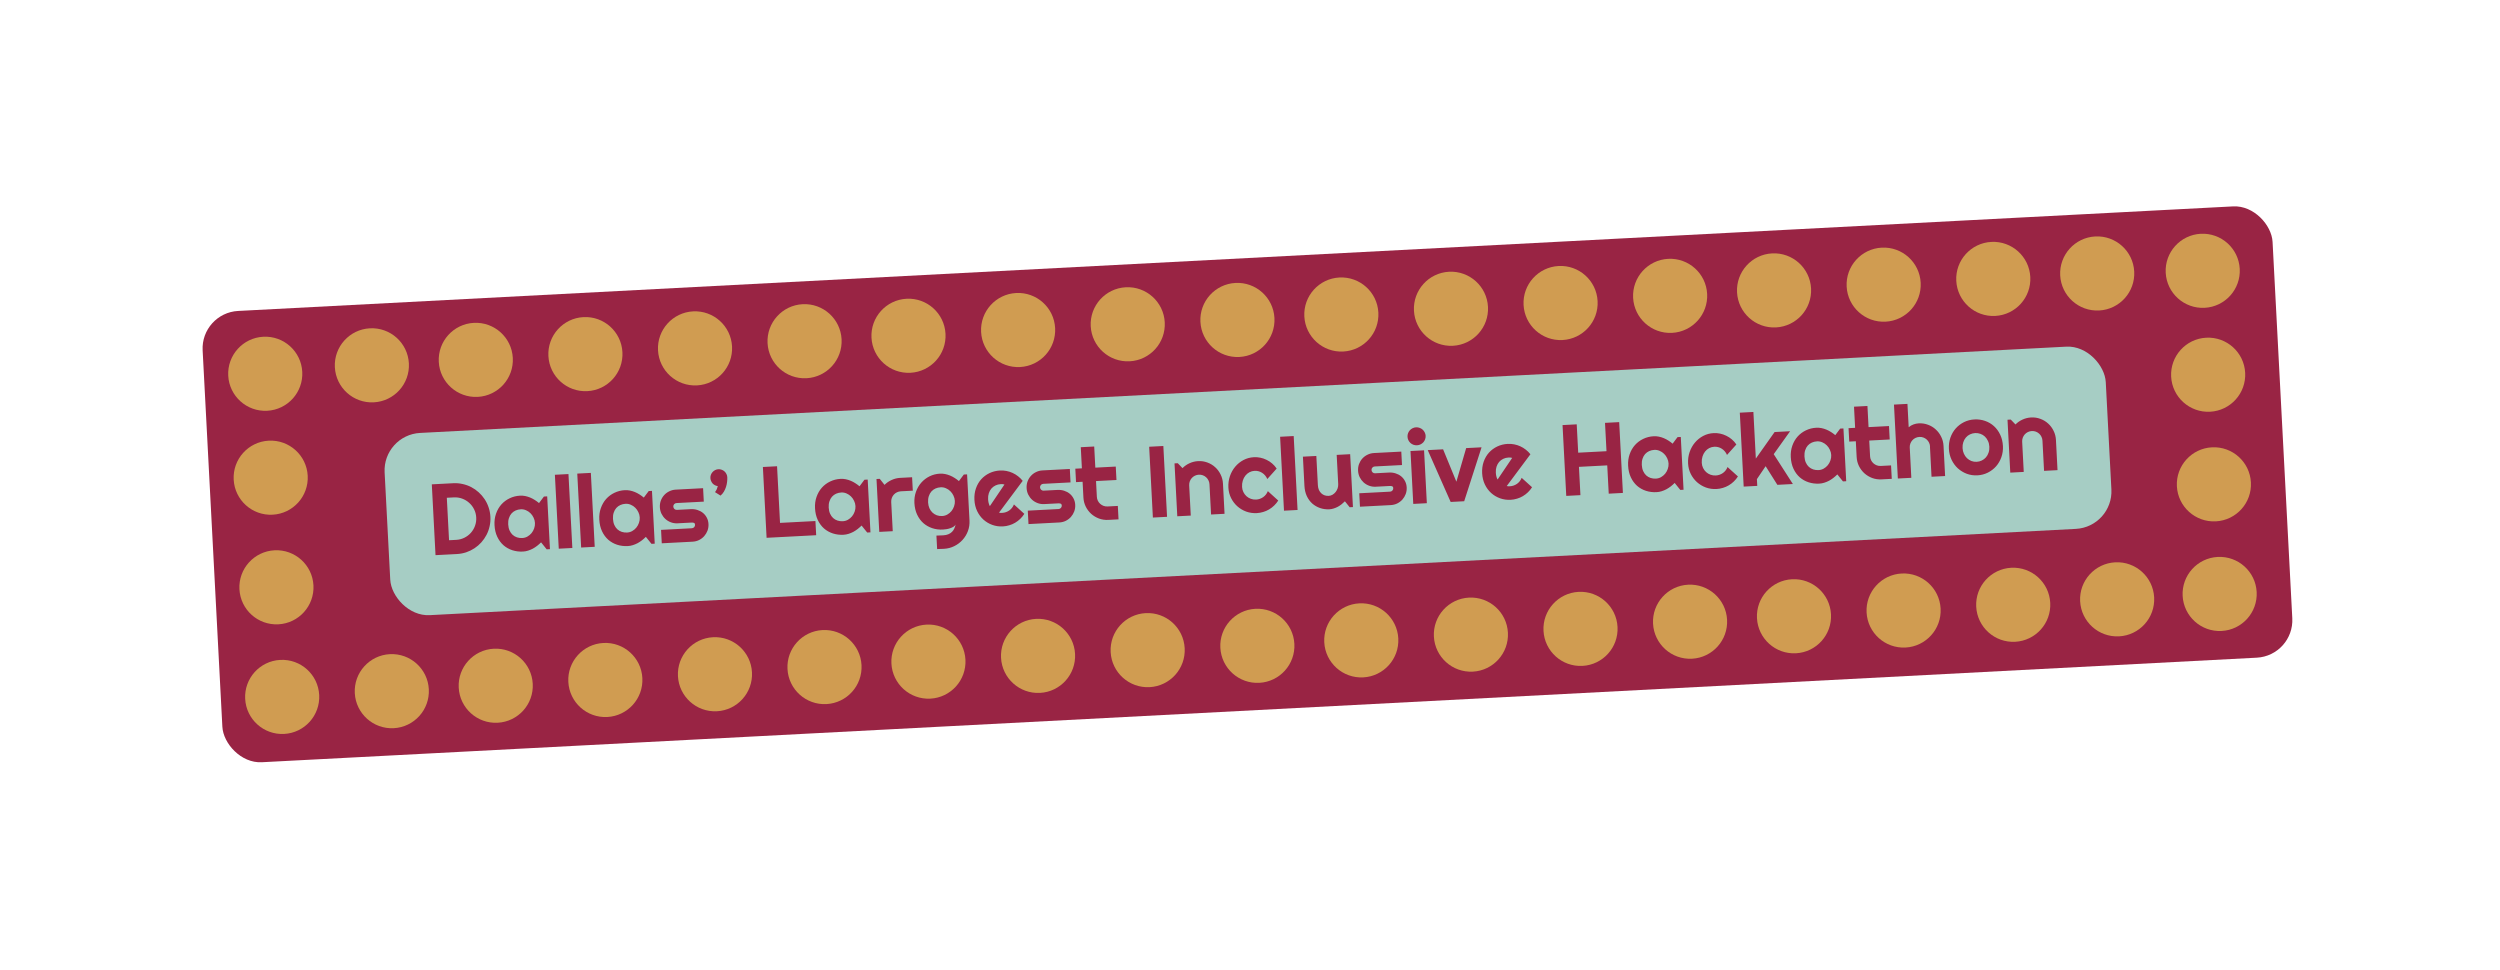 <svg width="1333" height="517" viewBox="0 0 1333 517" fill="none" xmlns="http://www.w3.org/2000/svg">
<g filter="url(#filter0_d_451_502)">
<rect x="107" y="166.842" width="1105.2" height="240.956" rx="20" transform="rotate(-3 107 166.842)" fill="#992444"/>
</g>
<rect x="204.031" y="231.887" width="918.976" height="97.294" rx="20" transform="rotate(-3 204.031 231.887)" fill="#A6CDC4"/>
<path d="M261.483 275.544C261.574 277.282 261.434 278.97 261.062 280.609C260.707 282.229 260.153 283.763 259.402 285.211C258.65 286.641 257.733 287.965 256.653 289.183C255.572 290.384 254.351 291.434 252.99 292.333C251.628 293.231 250.152 293.951 248.561 294.492C246.987 295.015 245.331 295.321 243.593 295.413L232.218 296.009L230.239 258.25L241.614 257.654C243.352 257.563 245.031 257.704 246.653 258.076C248.291 258.43 249.834 258.983 251.281 259.735C252.729 260.486 254.053 261.411 255.255 262.51C256.456 263.591 257.506 264.812 258.404 266.174C259.302 267.517 260.013 268.985 260.536 270.577C261.076 272.15 261.392 273.806 261.483 275.544ZM253.926 275.94C253.844 274.378 253.469 272.927 252.8 271.589C252.149 270.251 251.279 269.099 250.19 268.135C249.118 267.153 247.872 266.4 246.454 265.876C245.054 265.351 243.572 265.129 242.01 265.211L238.245 265.408L239.432 288.053L243.197 287.856C244.759 287.774 246.21 287.407 247.549 286.756C248.904 286.087 250.064 285.216 251.029 284.145C252.01 283.055 252.755 281.81 253.262 280.41C253.787 278.992 254.008 277.502 253.926 275.94ZM293.234 292.811L291.496 292.902L288.503 289.178C287.85 289.828 287.152 290.445 286.408 291.03C285.681 291.596 284.907 292.103 284.085 292.551C283.263 292.982 282.41 293.334 281.527 293.609C280.661 293.884 279.772 294.045 278.859 294.092C276.875 294.196 274.988 293.961 273.198 293.386C271.425 292.81 269.847 291.924 268.464 290.729C267.098 289.516 265.99 288.008 265.138 286.204C264.287 284.4 263.799 282.322 263.676 279.97C263.561 277.776 263.833 275.746 264.492 273.881C265.151 271.998 266.095 270.365 267.325 268.98C268.572 267.594 270.046 266.496 271.746 265.686C273.463 264.856 275.313 264.39 277.297 264.286C278.21 264.238 279.12 264.305 280.027 264.486C280.934 264.667 281.819 264.938 282.683 265.297C283.547 265.657 284.37 266.089 285.154 266.593C285.955 267.097 286.705 267.647 287.405 268.244L290.021 264.754L291.759 264.663L293.234 292.811ZM285.241 278.84C285.19 277.857 284.947 276.919 284.513 276.027C284.095 275.116 283.544 274.326 282.857 273.658C282.17 272.972 281.377 272.442 280.477 272.066C279.594 271.673 278.661 271.502 277.678 271.553C276.695 271.605 275.773 271.82 274.913 272.2C274.07 272.578 273.341 273.109 272.726 273.793C272.128 274.475 271.67 275.309 271.352 276.294C271.033 277.261 270.905 278.359 270.97 279.588C271.034 280.817 271.276 281.904 271.695 282.85C272.114 283.779 272.656 284.551 273.322 285.168C274.005 285.783 274.786 286.235 275.663 286.524C276.559 286.811 277.498 286.929 278.481 286.878C279.464 286.826 280.374 286.567 281.212 286.101C282.067 285.616 282.801 285.006 283.413 284.269C284.025 283.516 284.492 282.673 284.812 281.74C285.15 280.79 285.293 279.823 285.241 278.84ZM305.17 292.185L297.929 292.565L295.863 253.147L303.104 252.768L305.17 292.185ZM317.105 291.56L309.864 291.939L307.798 252.522L315.039 252.142L317.105 291.56ZM349.105 289.883L347.367 289.974L344.373 286.25C343.72 286.9 343.022 287.517 342.278 288.102C341.551 288.668 340.777 289.175 339.955 289.623C339.133 290.053 338.28 290.406 337.397 290.681C336.531 290.956 335.642 291.117 334.729 291.164C332.745 291.268 330.859 291.033 329.068 290.458C327.295 289.882 325.718 288.996 324.335 287.801C322.969 286.588 321.86 285.08 321.008 283.276C320.157 281.472 319.67 279.394 319.546 277.042C319.431 274.848 319.703 272.818 320.363 270.953C321.021 269.07 321.965 267.437 323.195 266.052C324.442 264.666 325.916 263.568 327.616 262.757C329.333 261.928 331.183 261.462 333.167 261.358C334.08 261.31 334.99 261.377 335.897 261.558C336.804 261.739 337.69 262.01 338.553 262.369C339.417 262.729 340.241 263.161 341.024 263.665C341.825 264.169 342.576 264.719 343.276 265.316L345.892 261.826L347.629 261.735L349.105 289.883ZM341.111 275.912C341.06 274.929 340.817 273.991 340.383 273.099C339.966 272.188 339.414 271.398 338.728 270.73C338.04 270.044 337.247 269.514 336.347 269.138C335.464 268.745 334.531 268.573 333.548 268.625C332.565 268.677 331.643 268.892 330.783 269.272C329.94 269.65 329.211 270.181 328.596 270.865C327.998 271.547 327.54 272.381 327.222 273.366C326.903 274.333 326.776 275.431 326.84 276.66C326.904 277.889 327.146 278.976 327.565 279.922C327.984 280.851 328.526 281.623 329.192 282.24C329.875 282.855 330.656 283.307 331.534 283.596C332.429 283.883 333.368 284.001 334.351 283.95C335.334 283.898 336.245 283.639 337.083 283.173C337.937 282.688 338.671 282.077 339.284 281.341C339.896 280.588 340.362 279.745 340.683 278.812C341.02 277.862 341.163 276.895 341.111 275.912ZM369.282 288.826L352.851 289.687L352.476 282.525L368.906 281.663C369.398 281.638 369.81 281.44 370.142 281.071C370.475 280.701 370.629 280.271 370.603 279.779C370.576 279.27 370.383 278.946 370.024 278.806C369.664 278.667 369.239 278.61 368.747 278.635L361.269 279.027C360.023 279.093 358.843 278.917 357.73 278.5C356.617 278.083 355.636 277.492 354.786 276.727C353.935 275.944 353.244 275.021 352.713 273.957C352.2 272.893 351.91 271.738 351.845 270.491C351.78 269.245 351.947 268.066 352.346 266.953C352.763 265.84 353.354 264.859 354.119 264.009C354.884 263.159 355.799 262.477 356.864 261.964C357.927 261.433 359.082 261.135 360.328 261.07L374.889 260.306L375.265 267.468L360.704 268.232C360.212 268.257 359.8 268.455 359.467 268.824C359.135 269.194 358.981 269.624 359.007 270.116C359.034 270.625 359.232 271.055 359.603 271.405C359.972 271.738 360.403 271.891 360.894 271.865L368.372 271.473C369.601 271.409 370.771 271.559 371.881 271.923C372.99 272.27 373.968 272.791 374.814 273.486C375.661 274.181 376.348 275.033 376.876 276.044C377.404 277.055 377.701 278.175 377.765 279.404C377.83 280.65 377.654 281.83 377.238 282.943C376.82 284.039 376.229 285.02 375.464 285.888C374.699 286.737 373.785 287.428 372.721 287.959C371.657 288.472 370.51 288.761 369.282 288.826ZM387.79 254.429C387.831 255.201 387.796 256.039 387.685 256.943C387.59 257.828 387.399 258.718 387.112 259.613C386.841 260.49 386.463 261.337 385.977 262.154C385.492 262.972 384.895 263.672 384.187 264.255L381.238 262.403C381.682 261.816 382.014 261.262 382.233 260.74C382.452 260.218 382.619 259.699 382.733 259.182C382.201 259.122 381.701 258.973 381.23 258.733C380.76 258.494 380.348 258.19 379.994 257.821C379.657 257.434 379.379 256.991 379.159 256.492C378.939 255.993 378.815 255.463 378.785 254.901C378.754 254.304 378.838 253.727 379.038 253.171C379.255 252.614 379.555 252.123 379.938 251.698C380.337 251.255 380.794 250.905 381.308 250.65C381.84 250.375 382.413 250.222 383.027 250.19C383.659 250.157 384.253 250.249 384.81 250.466C385.384 250.665 385.884 250.964 386.31 251.364C386.735 251.747 387.075 252.204 387.332 252.737C387.606 253.268 387.759 253.832 387.79 254.429ZM435.184 285.372L408.748 286.757L406.769 248.998L414.326 248.602L415.909 278.804L434.788 277.815L435.184 285.372ZM464.129 283.855L462.391 283.946L459.397 280.221C458.745 280.872 458.047 281.489 457.303 282.074C456.576 282.64 455.801 283.147 454.98 283.595C454.158 284.025 453.305 284.378 452.421 284.653C451.556 284.927 450.666 285.088 449.754 285.136C447.77 285.24 445.883 285.005 444.093 284.43C442.32 283.854 440.742 282.968 439.359 281.773C437.993 280.56 436.884 279.051 436.033 277.248C435.182 275.444 434.694 273.366 434.571 271.014C434.456 268.82 434.728 266.79 435.387 264.925C436.045 263.042 436.989 261.408 438.219 260.024C439.467 258.638 440.941 257.54 442.641 256.729C444.358 255.9 446.208 255.433 448.192 255.329C449.104 255.282 450.014 255.348 450.922 255.53C451.829 255.711 452.714 255.981 453.578 256.341C454.442 256.701 455.265 257.133 456.049 257.637C456.85 258.141 457.6 258.691 458.3 259.288L460.916 255.798L462.654 255.707L464.129 283.855ZM456.136 269.884C456.085 268.901 455.842 267.963 455.408 267.07C454.99 266.159 454.438 265.37 453.752 264.702C453.065 264.016 452.271 263.486 451.372 263.11C450.489 262.716 449.555 262.545 448.572 262.597C447.589 262.648 446.668 262.864 445.808 263.243C444.965 263.622 444.236 264.153 443.62 264.837C443.022 265.519 442.564 266.353 442.246 267.338C441.927 268.305 441.8 269.403 441.865 270.632C441.929 271.861 442.171 272.948 442.59 273.894C443.008 274.823 443.551 275.595 444.217 276.212C444.9 276.827 445.681 277.279 446.558 277.567C447.453 277.855 448.393 277.973 449.376 277.922C450.359 277.87 451.269 277.611 452.107 277.145C452.962 276.66 453.696 276.049 454.308 275.313C454.92 274.559 455.386 273.716 455.707 272.784C456.045 271.834 456.188 270.867 456.136 269.884ZM476.012 283.232L468.823 283.609L467.346 255.408L469.083 255.317L471.628 258.537C472.732 257.423 474.006 256.547 475.451 255.908C476.895 255.251 478.407 254.881 479.987 254.798L486.333 254.466L486.708 261.628L480.363 261.961C479.608 262 478.904 262.178 478.252 262.494C477.599 262.809 477.04 263.226 476.575 263.743C476.109 264.261 475.753 264.86 475.507 265.542C475.261 266.224 475.158 266.942 475.198 267.697L476.012 283.232ZM509.129 267.107C509.077 266.124 508.835 265.186 508.401 264.293C507.983 263.382 507.431 262.593 506.745 261.924C506.058 261.239 505.264 260.708 504.364 260.333C503.481 259.939 502.548 259.768 501.565 259.82C500.582 259.871 499.661 260.087 498.8 260.466C497.958 260.845 497.229 261.376 496.613 262.059C496.015 262.742 495.557 263.576 495.239 264.56C494.92 265.528 494.793 266.626 494.857 267.855C494.919 269.031 495.159 270.083 495.577 271.012C495.995 271.923 496.537 272.695 497.204 273.329C497.888 273.962 498.67 274.44 499.55 274.764C500.446 275.069 501.385 275.196 502.368 275.144C503.351 275.093 504.262 274.834 505.1 274.367C505.955 273.883 506.688 273.272 507.301 272.536C507.913 271.782 508.379 270.939 508.7 270.007C509.037 269.056 509.18 268.09 509.129 267.107ZM516.936 277.523C517.04 279.506 516.76 281.387 516.096 283.164C515.432 284.942 514.476 286.514 513.228 287.882C511.997 289.25 510.523 290.356 508.808 291.203C507.109 292.049 505.268 292.524 503.285 292.628L499.675 292.764L499.298 285.576L502.855 285.442C503.979 285.384 504.928 285.184 505.702 284.844C506.477 284.522 507.123 284.092 507.641 283.555C508.159 283.035 508.56 282.442 508.841 281.776C509.141 281.109 509.368 280.41 509.524 279.68C509.267 280.151 508.883 280.55 508.372 280.876C507.86 281.184 507.284 281.443 506.644 281.653C506.022 281.879 505.362 282.046 504.663 282.153C503.982 282.259 503.343 282.328 502.746 282.359C500.763 282.463 498.875 282.219 497.084 281.626C495.31 281.032 493.732 280.138 492.349 278.943C490.983 277.73 489.874 276.222 489.023 274.418C488.172 272.614 487.685 270.554 487.564 268.237C487.452 266.113 487.726 264.118 488.385 262.253C489.045 260.388 489.989 258.754 491.218 257.352C492.464 255.949 493.937 254.824 495.635 253.978C497.351 253.132 499.201 252.656 501.184 252.552C502.097 252.504 503.007 252.571 503.914 252.752C504.822 252.934 505.707 253.204 506.571 253.564C507.435 253.923 508.258 254.355 509.042 254.86C509.842 255.364 510.593 255.914 511.293 256.511L513.909 253.021L515.647 252.93L516.936 277.523ZM532.672 273.345C532.957 273.418 533.241 273.465 533.524 273.485C533.806 273.488 534.087 273.482 534.368 273.467C535.07 273.43 535.741 273.298 536.38 273.071C537.02 272.844 537.611 272.54 538.154 272.16C538.714 271.761 539.2 271.295 539.613 270.763C540.041 270.213 540.38 269.614 540.627 268.967L546.171 273.984C545.554 274.967 544.826 275.859 543.988 276.66C543.167 277.459 542.262 278.149 541.271 278.729C540.298 279.308 539.257 279.759 538.147 280.081C537.056 280.42 535.922 280.62 534.746 280.682C532.762 280.786 530.874 280.515 529.08 279.87C527.303 279.224 525.722 278.277 524.337 277.029C522.969 275.781 521.86 274.272 521.01 272.504C520.16 270.718 519.677 268.736 519.563 266.56C519.446 264.33 519.717 262.274 520.375 260.392C521.034 258.509 521.978 256.884 523.209 255.517C524.458 254.149 525.932 253.059 527.632 252.249C529.35 251.437 531.2 250.979 533.184 250.875C534.36 250.814 535.517 250.894 536.655 251.116C537.794 251.338 538.877 251.686 539.905 252.16C540.951 252.633 541.933 253.233 542.851 253.959C543.768 254.668 544.585 255.479 545.302 256.392L532.672 273.345ZM535.581 258.327C535.241 258.222 534.904 258.16 534.568 258.143C534.25 258.124 533.916 258.124 533.565 258.143C532.582 258.194 531.661 258.427 530.803 258.842C529.961 259.238 529.233 259.787 528.618 260.488C528.021 261.188 527.563 262.022 527.244 262.989C526.925 263.938 526.795 265.001 526.857 266.177C526.871 266.441 526.895 266.739 526.93 267.071C526.983 267.403 527.045 267.743 527.116 268.091C527.203 268.421 527.299 268.742 527.404 269.053C527.508 269.365 527.637 269.639 527.79 269.878L535.581 258.327ZM564.822 278.578L548.392 279.439L548.016 272.277L564.447 271.416C564.938 271.39 565.351 271.192 565.683 270.823C566.016 270.453 566.169 270.023 566.144 269.531C566.117 269.022 565.924 268.698 565.565 268.558C565.205 268.419 564.78 268.362 564.288 268.388L556.81 268.779C555.564 268.845 554.384 268.669 553.271 268.252C552.158 267.835 551.176 267.244 550.326 266.479C549.476 265.696 548.785 264.773 548.254 263.71C547.74 262.645 547.451 261.49 547.386 260.243C547.32 258.997 547.487 257.818 547.887 256.706C548.304 255.592 548.895 254.611 549.66 253.761C550.425 252.911 551.34 252.23 552.404 251.716C553.468 251.185 554.623 250.887 555.869 250.822L570.43 250.059L570.805 257.221L556.244 257.984C555.753 258.009 555.341 258.207 555.008 258.577C554.675 258.946 554.522 259.377 554.548 259.868C554.574 260.377 554.773 260.807 555.143 261.157C555.513 261.49 555.943 261.643 556.435 261.617L563.913 261.225C565.142 261.161 566.311 261.311 567.422 261.675C568.531 262.022 569.509 262.543 570.355 263.238C571.201 263.933 571.888 264.786 572.417 265.796C572.945 266.807 573.241 267.927 573.306 269.156C573.371 270.402 573.195 271.582 572.778 272.695C572.36 273.791 571.769 274.772 571.005 275.64C570.24 276.489 569.326 277.18 568.262 277.711C567.198 278.224 566.051 278.513 564.822 278.578ZM590.95 277.208C589.212 277.299 587.563 277.06 586.001 276.491C584.439 275.904 583.049 275.07 581.831 273.99C580.629 272.891 579.654 271.596 578.907 270.103C578.178 268.61 577.768 266.995 577.676 265.257L577.238 256.884L573.736 257.067L573.36 249.905L576.862 249.721L576.272 238.452L583.434 238.076L584.024 249.346L594.925 248.775L595.301 255.937L584.4 256.508L584.839 264.881C584.878 265.636 585.056 266.34 585.372 266.992C585.686 267.627 586.103 268.177 586.62 268.643C587.137 269.109 587.737 269.473 588.42 269.737C589.102 269.983 589.82 270.086 590.575 270.046L596.025 269.761L596.401 276.923L590.95 277.208ZM622.272 275.567L614.715 275.963L612.737 238.204L620.294 237.808L622.272 275.567ZM634.919 274.904L627.73 275.281L626.252 247.08L627.99 246.989L630.504 249.603C631.607 248.489 632.872 247.613 634.3 246.975C635.744 246.319 637.265 245.949 638.862 245.865C640.583 245.775 642.224 246.023 643.786 246.61C645.347 247.18 646.729 248.014 647.93 249.113C649.131 250.194 650.097 251.49 650.827 253C651.574 254.493 651.994 256.108 652.085 257.846L652.929 273.96L645.741 274.337L644.896 258.222C644.858 257.485 644.681 256.799 644.366 256.164C644.05 255.512 643.634 254.953 643.116 254.487C642.599 254.021 642.008 253.665 641.344 253.418C640.68 253.171 639.979 253.067 639.242 253.106C638.487 253.145 637.783 253.323 637.131 253.639C636.479 253.955 635.92 254.371 635.454 254.889C634.988 255.406 634.632 256.005 634.386 256.687C634.14 257.351 634.036 258.052 634.074 258.789L634.919 274.904ZM680.717 249.85L675.728 255.418C675.426 254.695 675.032 254.055 674.545 253.5C674.057 252.927 673.513 252.454 672.913 252.081C672.33 251.706 671.699 251.431 671.021 251.256C670.343 251.08 669.653 251.01 668.951 251.047C667.968 251.099 667.048 251.349 666.191 251.799C665.352 252.248 664.627 252.858 664.017 253.629C663.422 254.382 662.967 255.269 662.651 256.288C662.335 257.308 662.208 258.424 662.272 259.635C662.323 260.618 662.556 261.53 662.97 262.371C663.383 263.212 663.923 263.94 664.589 264.557C665.273 265.172 666.054 265.642 666.934 265.965C667.831 266.288 668.771 266.423 669.754 266.372C670.456 266.335 671.127 266.203 671.766 265.976C672.406 265.749 672.997 265.445 673.54 265.065C674.1 264.666 674.586 264.2 674.998 263.668C675.427 263.117 675.765 262.519 676.013 261.872L681.557 266.889C680.939 267.872 680.212 268.763 679.374 269.564C678.553 270.364 677.647 271.054 676.657 271.634C675.684 272.213 674.643 272.664 673.533 272.986C672.442 273.325 671.308 273.525 670.132 273.587C668.148 273.691 666.26 273.42 664.465 272.775C662.688 272.111 661.107 271.164 659.722 269.934C658.355 268.703 657.249 267.239 656.403 265.54C655.557 263.842 655.082 262.001 654.978 260.017C654.865 257.858 655.137 255.82 655.793 253.902C656.449 251.984 657.391 250.298 658.617 248.843C659.86 247.37 661.329 246.184 663.025 245.285C664.738 244.386 666.586 243.884 668.57 243.78C669.746 243.718 670.904 243.807 672.043 244.047C673.199 244.285 674.302 244.668 675.35 245.194C676.416 245.701 677.4 246.345 678.303 247.125C679.224 247.904 680.029 248.812 680.717 249.85ZM691.861 271.92L684.62 272.299L682.554 232.882L689.795 232.502L691.861 271.92ZM717.105 267.296C716.554 267.853 715.957 268.386 715.315 268.895C714.689 269.386 714.026 269.825 713.324 270.214C712.622 270.585 711.89 270.888 711.128 271.121C710.384 271.372 709.617 271.517 708.827 271.559C707.089 271.65 705.44 271.428 703.881 270.894C702.322 270.359 700.933 269.561 699.716 268.498C698.515 267.417 697.539 266.086 696.787 264.506C696.052 262.908 695.632 261.099 695.526 259.081L694.709 243.493L701.871 243.117L702.688 258.705C702.738 259.653 702.923 260.497 703.243 261.237C703.58 261.959 704.008 262.561 704.526 263.045C705.044 263.528 705.635 263.884 706.298 264.114C706.979 264.342 707.697 264.436 708.452 264.397C709.189 264.358 709.874 264.155 710.506 263.787C711.154 263.401 711.71 262.915 712.172 262.327C712.634 261.74 712.987 261.087 713.231 260.371C713.474 259.636 713.576 258.891 713.536 258.137L712.719 242.549L719.908 242.172L721.386 270.373L719.648 270.464L717.105 267.296ZM741.563 269.315L725.132 270.176L724.757 263.014L741.187 262.153C741.679 262.127 742.091 261.93 742.424 261.56C742.756 261.191 742.91 260.76 742.884 260.269C742.857 259.76 742.664 259.435 742.305 259.296C741.945 259.156 741.52 259.099 741.029 259.125L733.551 259.517C732.304 259.582 731.124 259.406 730.011 258.989C728.898 258.573 727.917 257.982 727.067 257.216C726.216 256.434 725.525 255.511 724.994 254.447C724.481 253.383 724.191 252.227 724.126 250.981C724.061 249.735 724.228 248.555 724.627 247.443C725.044 246.33 725.635 245.348 726.4 244.498C727.165 243.649 728.08 242.967 729.145 242.454C730.208 241.923 731.363 241.624 732.609 241.559L747.17 240.796L747.546 247.958L732.985 248.721C732.493 248.747 732.081 248.945 731.748 249.314C731.416 249.683 731.262 250.114 731.288 250.605C731.315 251.115 731.513 251.544 731.884 251.894C732.253 252.227 732.684 252.381 733.175 252.355L740.653 251.963C741.882 251.899 743.052 252.048 744.162 252.413C745.272 252.759 746.249 253.28 747.095 253.975C747.942 254.67 748.629 255.523 749.157 256.534C749.685 257.545 749.982 258.665 750.046 259.893C750.111 261.14 749.935 262.319 749.519 263.433C749.101 264.528 748.51 265.51 747.745 266.377C746.98 267.227 746.066 267.917 745.002 268.448C743.938 268.962 742.791 269.251 741.563 269.315ZM760.15 232.38C760.185 233.047 760.086 233.677 759.853 234.27C759.637 234.862 759.322 235.389 758.906 235.851C758.489 236.295 757.989 236.665 757.406 236.959C756.84 237.235 756.223 237.391 755.556 237.426C754.889 237.461 754.25 237.371 753.641 237.156C753.048 236.924 752.521 236.608 752.06 236.21C751.615 235.793 751.246 235.302 750.953 234.736C750.677 234.17 750.521 233.553 750.486 232.886C750.452 232.237 750.543 231.616 750.758 231.024C750.99 230.413 751.306 229.886 751.705 229.443C752.121 228.981 752.612 228.612 753.178 228.336C753.762 228.041 754.387 227.876 755.054 227.841C755.721 227.806 756.351 227.905 756.944 228.138C757.554 228.353 758.089 228.668 758.551 229.084C759.012 229.482 759.381 229.973 759.658 230.557C759.952 231.123 760.116 231.73 760.15 232.38ZM760.792 268.307L753.551 268.687L752.073 240.486L759.314 240.107L760.792 268.307ZM773.491 267.642L761.27 240.004L769.459 239.575L776.542 256.841L781.755 238.931L789.97 238.5L780.705 267.264L773.491 267.642ZM803.391 259.157C803.676 259.23 803.96 259.277 804.243 259.297C804.525 259.3 804.806 259.294 805.087 259.279C805.789 259.243 806.46 259.111 807.099 258.884C807.739 258.656 808.33 258.353 808.873 257.972C809.433 257.573 809.919 257.108 810.332 256.575C810.76 256.025 811.099 255.426 811.346 254.78L816.89 259.796C816.273 260.779 815.545 261.671 814.707 262.472C813.886 263.272 812.981 263.962 811.99 264.542C811.017 265.121 809.976 265.571 808.866 265.893C807.775 266.232 806.641 266.433 805.465 266.494C803.481 266.598 801.593 266.327 799.799 265.682C798.022 265.036 796.441 264.089 795.056 262.842C793.688 261.593 792.579 260.085 791.729 258.316C790.879 256.53 790.396 254.549 790.282 252.372C790.166 250.143 790.436 248.087 791.094 246.204C791.753 244.321 792.697 242.696 793.928 241.329C795.177 239.961 796.651 238.872 798.351 238.061C800.069 237.249 801.919 236.791 803.903 236.687C805.079 236.626 806.236 236.706 807.374 236.928C808.513 237.15 809.596 237.498 810.624 237.972C811.67 238.445 812.652 239.045 813.57 239.772C814.487 240.48 815.304 241.291 816.021 242.204L803.391 259.157ZM806.3 244.14C805.96 244.034 805.623 243.973 805.287 243.955C804.969 243.936 804.635 243.936 804.284 243.955C803.301 244.006 802.38 244.239 801.522 244.654C800.68 245.05 799.952 245.599 799.337 246.3C798.74 247 798.282 247.834 797.963 248.801C797.644 249.751 797.514 250.814 797.576 251.99C797.59 252.253 797.614 252.551 797.649 252.884C797.702 253.215 797.764 253.555 797.835 253.904C797.922 254.233 798.018 254.554 798.123 254.865C798.227 255.177 798.356 255.452 798.509 255.69L806.3 244.14ZM842.684 264.016L835.127 264.412L833.148 226.653L840.706 226.257L841.498 241.371L856.585 240.58L855.793 225.466L863.35 225.07L865.329 262.829L857.772 263.225L856.981 248.137L841.894 248.928L842.684 264.016ZM897.671 261.134L895.933 261.225L892.939 257.5C892.287 258.151 891.589 258.768 890.845 259.353C890.118 259.919 889.343 260.426 888.522 260.874C887.699 261.304 886.847 261.657 885.963 261.932C885.098 262.206 884.208 262.367 883.295 262.415C881.312 262.519 879.425 262.284 877.635 261.709C875.862 261.133 874.284 260.247 872.901 259.052C871.535 257.839 870.426 256.33 869.575 254.527C868.723 252.723 868.236 250.645 868.113 248.293C867.998 246.099 868.27 244.069 868.929 242.204C869.587 240.321 870.531 238.687 871.761 237.303C873.009 235.917 874.483 234.819 876.183 234.008C877.9 233.179 879.75 232.712 881.733 232.608C882.646 232.561 883.556 232.627 884.463 232.809C885.371 232.99 886.256 233.26 887.12 233.62C887.984 233.98 888.807 234.412 889.591 234.916C890.391 235.42 891.142 235.97 891.842 236.567L894.458 233.077L896.196 232.986L897.671 261.134ZM889.678 247.163C889.626 246.18 889.384 245.242 888.95 244.349C888.532 243.438 887.98 242.649 887.294 241.981C886.607 241.295 885.813 240.765 884.914 240.389C884.03 239.995 883.097 239.824 882.114 239.876C881.131 239.927 880.21 240.143 879.349 240.522C878.507 240.901 877.778 241.432 877.162 242.116C876.564 242.798 876.106 243.632 875.788 244.617C875.469 245.584 875.342 246.682 875.406 247.911C875.471 249.14 875.713 250.227 876.132 251.173C876.55 252.102 877.092 252.874 877.758 253.491C878.442 254.106 879.222 254.558 880.1 254.847C880.995 255.134 881.934 255.252 882.917 255.201C883.9 255.149 884.811 254.89 885.649 254.424C886.504 253.939 887.237 253.328 887.85 252.592C888.462 251.838 888.928 250.995 889.249 250.063C889.586 249.113 889.729 248.146 889.678 247.163ZM925.827 237.004L920.838 242.573C920.536 241.849 920.142 241.21 919.655 240.654C919.168 240.081 918.623 239.608 918.023 239.235C917.44 238.861 916.81 238.586 916.132 238.41C915.453 238.234 914.763 238.165 914.061 238.202C913.078 238.253 912.158 238.504 911.302 238.953C910.463 239.402 909.738 240.012 909.127 240.784C908.533 241.537 908.078 242.423 907.761 243.443C907.445 244.463 907.319 245.578 907.382 246.789C907.434 247.773 907.666 248.684 908.08 249.525C908.494 250.366 909.034 251.095 909.7 251.711C910.383 252.327 911.165 252.796 912.044 253.12C912.941 253.442 913.881 253.578 914.864 253.526C915.566 253.489 916.237 253.358 916.877 253.13C917.516 252.903 918.107 252.599 918.651 252.219C919.211 251.82 919.697 251.354 920.109 250.822C920.538 250.272 920.876 249.673 921.124 249.026L926.667 254.043C926.05 255.026 925.322 255.918 924.484 256.719C923.663 257.518 922.758 258.208 921.767 258.788C920.794 259.367 919.753 259.818 918.643 260.14C917.552 260.479 916.419 260.679 915.242 260.741C913.259 260.845 911.37 260.574 909.576 259.929C907.799 259.265 906.218 258.318 904.833 257.088C903.466 255.857 902.359 254.393 901.513 252.695C900.668 250.996 900.193 249.155 900.089 247.172C899.975 245.013 900.247 242.974 900.903 241.056C901.56 239.138 902.501 237.452 903.728 235.997C904.971 234.524 906.44 233.338 908.135 232.439C909.848 231.54 911.697 231.038 913.68 230.934C914.856 230.873 916.014 230.962 917.153 231.201C918.31 231.44 919.412 231.822 920.461 232.348C921.526 232.855 922.51 233.499 923.414 234.279C924.335 235.058 925.139 235.966 925.827 237.004ZM936.972 259.074L929.731 259.454L927.665 220.036L934.906 219.657L936.209 244.513L946.213 230.365L954.481 229.931L945.749 242.165L955.956 258.079L947.688 258.512L941.438 248.569L936.783 255.467L936.972 259.074ZM984.401 256.588L982.663 256.68L979.669 252.955C979.017 253.605 978.319 254.223 977.575 254.808C976.848 255.374 976.073 255.881 975.252 256.329C974.43 256.759 973.577 257.112 972.694 257.387C971.828 257.661 970.939 257.822 970.026 257.87C968.042 257.974 966.155 257.738 964.365 257.163C962.592 256.587 961.014 255.702 959.631 254.507C958.265 253.294 957.156 251.785 956.305 249.981C955.454 248.178 954.966 246.1 954.843 243.748C954.728 241.553 955 239.524 955.659 237.659C956.317 235.776 957.262 234.142 958.492 232.758C959.739 231.372 961.213 230.274 962.913 229.463C964.63 228.634 966.48 228.167 968.464 228.063C969.376 228.015 970.286 228.082 971.194 228.263C972.101 228.445 972.986 228.715 973.85 229.075C974.714 229.434 975.537 229.866 976.321 230.371C977.122 230.875 977.872 231.425 978.572 232.022L981.188 228.532L982.926 228.441L984.401 256.588ZM976.408 242.618C976.357 241.634 976.114 240.697 975.68 239.804C975.262 238.893 974.711 238.103 974.024 237.435C973.337 236.75 972.544 236.219 971.644 235.844C970.761 235.45 969.828 235.279 968.845 235.331C967.861 235.382 966.94 235.598 966.08 235.977C965.237 236.356 964.508 236.887 963.892 237.57C963.295 238.253 962.837 239.087 962.519 240.071C962.2 241.039 962.072 242.137 962.137 243.365C962.201 244.594 962.443 245.682 962.862 246.628C963.28 247.556 963.823 248.329 964.489 248.945C965.172 249.561 965.953 250.013 966.83 250.301C967.726 250.589 968.665 250.707 969.648 250.655C970.631 250.604 971.541 250.345 972.379 249.878C973.234 249.394 973.968 248.783 974.58 248.047C975.192 247.293 975.658 246.45 975.979 245.518C976.317 244.567 976.46 243.601 976.408 242.618ZM1003.24 255.601C1001.5 255.692 999.848 255.453 998.287 254.884C996.725 254.297 995.334 253.463 994.116 252.383C992.914 251.284 991.94 249.989 991.193 248.496C990.463 247.003 990.053 245.388 989.962 243.65L989.523 235.277L986.021 235.46L985.646 228.298L989.148 228.115L988.557 216.845L995.719 216.469L996.31 227.739L1007.21 227.168L1007.59 234.33L996.685 234.901L997.124 243.274C997.163 244.029 997.341 244.733 997.657 245.385C997.972 246.02 998.388 246.57 998.905 247.036C999.422 247.502 1000.02 247.866 1000.71 248.13C1001.39 248.376 1002.11 248.479 1002.86 248.439L1008.31 248.154L1008.69 255.316L1003.24 255.601ZM1019.12 254.769L1011.93 255.146L1009.87 215.728L1017.05 215.351L1017.71 227.806C1018.53 227.111 1019.4 226.608 1020.29 226.297C1021.19 225.969 1022.12 225.779 1023.06 225.73C1024.8 225.639 1026.45 225.887 1028.01 226.474C1029.58 227.043 1030.95 227.878 1032.13 228.977C1033.33 230.059 1034.3 231.355 1035.03 232.865C1035.78 234.358 1036.2 235.973 1036.29 237.71L1037.13 253.825L1029.89 254.205L1029.05 238.09L1029.1 238.087C1029.06 237.35 1028.88 236.664 1028.57 236.029C1028.25 235.377 1027.84 234.818 1027.32 234.352C1026.8 233.886 1026.21 233.53 1025.55 233.283C1024.88 233.036 1024.18 232.932 1023.44 232.971C1022.69 233.01 1021.99 233.188 1021.33 233.504C1020.68 233.82 1020.12 234.236 1019.66 234.753C1019.19 235.271 1018.83 235.87 1018.59 236.552C1018.34 237.216 1018.24 237.917 1018.28 238.654L1019.12 254.769ZM1067.96 237.82C1068.07 239.926 1067.79 241.912 1067.13 243.777C1066.47 245.625 1065.53 247.25 1064.3 248.652C1063.07 250.036 1061.6 251.161 1059.88 252.025C1058.18 252.871 1056.33 253.347 1054.33 253.452C1052.35 253.555 1050.46 253.276 1048.67 252.613C1046.89 251.932 1045.31 250.967 1043.92 249.72C1042.55 248.454 1041.44 246.937 1040.59 245.168C1039.74 243.382 1039.26 241.436 1039.15 239.329C1039.04 237.188 1039.31 235.184 1039.97 233.319C1040.63 231.454 1041.57 229.829 1042.8 228.444C1044.05 227.041 1045.52 225.917 1047.22 225.071C1048.94 224.224 1050.79 223.749 1052.77 223.645C1054.77 223.54 1056.66 223.802 1058.44 224.43C1060.23 225.041 1061.81 225.97 1063.18 227.218C1064.54 228.449 1065.65 229.967 1066.5 231.77C1067.36 233.556 1067.84 235.573 1067.96 237.82ZM1060.72 238.199C1060.66 237.041 1060.41 236.006 1059.97 235.096C1059.55 234.167 1059 233.387 1058.32 232.754C1057.63 232.103 1056.84 231.625 1055.95 231.32C1055.07 230.997 1054.14 230.861 1053.15 230.912C1052.17 230.964 1051.25 231.197 1050.39 231.611C1049.55 232.008 1048.82 232.565 1048.21 233.284C1047.61 233.984 1047.15 234.817 1046.83 235.785C1046.51 236.734 1046.38 237.788 1046.44 238.947C1046.5 240.035 1046.74 241.035 1047.16 241.946C1047.57 242.857 1048.12 243.638 1048.78 244.29C1049.47 244.941 1050.25 245.445 1051.13 245.804C1052.03 246.144 1052.97 246.288 1053.96 246.237C1054.94 246.185 1055.85 245.953 1056.69 245.539C1057.55 245.124 1058.29 244.566 1058.9 243.865C1059.52 243.164 1059.98 242.33 1060.3 241.363C1060.64 240.395 1060.78 239.34 1060.72 238.199ZM1079.06 251.627L1071.88 252.004L1070.4 223.804L1072.14 223.712L1074.65 226.327C1075.75 225.213 1077.02 224.337 1078.45 223.699C1079.89 223.042 1081.41 222.672 1083.01 222.588C1084.73 222.498 1086.37 222.746 1087.93 223.333C1089.49 223.903 1090.87 224.737 1092.08 225.836C1093.28 226.917 1094.24 228.213 1094.97 229.724C1095.72 231.216 1096.14 232.831 1096.23 234.569L1097.07 250.683L1089.89 251.06L1089.04 234.946C1089 234.208 1088.83 233.522 1088.51 232.888C1088.2 232.235 1087.78 231.676 1087.26 231.21C1086.74 230.745 1086.15 230.388 1085.49 230.142C1084.83 229.895 1084.12 229.791 1083.39 229.829C1082.63 229.869 1081.93 230.046 1081.28 230.362C1080.62 230.678 1080.07 231.095 1079.6 231.612C1079.13 232.129 1078.78 232.729 1078.53 233.411C1078.29 234.075 1078.18 234.775 1078.22 235.513L1079.06 251.627Z" fill="#992444"/>
<g filter="url(#filter1_d_451_502)">
<circle cx="1177.39" cy="199.8" r="19.763" transform="rotate(-3 1177.39 199.8)" fill="#D09C51"/>
</g>
<g filter="url(#filter2_d_451_502)">
<circle cx="1180.45" cy="258.249" r="19.763" transform="rotate(-3 1180.45 258.249)" fill="#D09C51"/>
</g>
<g filter="url(#filter3_d_451_502)">
<circle cx="1174.49" cy="144.388" r="19.763" transform="rotate(-3 1174.49 144.388)" fill="#D09C51"/>
</g>
<g filter="url(#filter4_d_451_502)">
<circle cx="1183.52" cy="316.697" r="19.763" transform="rotate(-3 1183.52 316.697)" fill="#D09C51"/>
</g>
<g filter="url(#filter5_d_451_502)">
<circle cx="1128.86" cy="319.562" r="19.763" transform="rotate(-3 1128.86 319.562)" fill="#D09C51"/>
</g>
<g filter="url(#filter6_d_451_502)">
<circle cx="144.334" cy="254.702" r="19.763" transform="rotate(-3 144.334 254.702)" fill="#D09C51"/>
<circle cx="147.397" cy="313.15" r="19.763" transform="rotate(-3 147.397 313.15)" fill="#D09C51"/>
<circle cx="141.429" cy="199.289" r="19.763" transform="rotate(-3 141.429 199.289)" fill="#D09C51"/>
<circle cx="150.46" cy="371.598" r="19.763" transform="rotate(-3 150.46 371.598)" fill="#D09C51"/>
</g>
<g filter="url(#filter7_d_451_502)">
<circle cx="264.322" cy="365.631" r="19.763" transform="rotate(-93 264.322 365.631)" fill="#D09C51"/>
<circle cx="322.77" cy="362.568" r="19.763" transform="rotate(-93 322.77 362.568)" fill="#D09C51"/>
<circle cx="208.91" cy="368.535" r="19.763" transform="rotate(-93 208.91 368.535)" fill="#D09C51"/>
<circle cx="381.218" cy="359.505" r="19.763" transform="rotate(-93 381.218 359.505)" fill="#D09C51"/>
</g>
<g filter="url(#filter8_d_451_502)">
<circle cx="495.039" cy="352.779" r="19.763" transform="rotate(-93 495.039 352.779)" fill="#D09C51"/>
<circle cx="553.488" cy="349.716" r="19.763" transform="rotate(-93 553.488 349.716)" fill="#D09C51"/>
<circle cx="439.626" cy="355.683" r="19.763" transform="rotate(-93 439.626 355.683)" fill="#D09C51"/>
<circle cx="611.936" cy="346.652" r="19.763" transform="rotate(-93 611.936 346.652)" fill="#D09C51"/>
<circle cx="725.835" cy="341.444" r="19.763" transform="rotate(-93 725.835 341.444)" fill="#D09C51"/>
<circle cx="784.284" cy="338.381" r="19.763" transform="rotate(-93 784.284 338.381)" fill="#D09C51"/>
<circle cx="670.423" cy="344.349" r="19.763" transform="rotate(-93 670.423 344.349)" fill="#D09C51"/>
<circle cx="842.732" cy="335.318" r="19.763" transform="rotate(-93 842.732 335.318)" fill="#D09C51"/>
<circle cx="956.553" cy="328.592" r="19.763" transform="rotate(-93 956.553 328.592)" fill="#D09C51"/>
<circle cx="1015" cy="325.529" r="19.763" transform="rotate(-93 1015 325.529)" fill="#D09C51"/>
<circle cx="901.141" cy="331.496" r="19.763" transform="rotate(-93 901.141 331.496)" fill="#D09C51"/>
<circle cx="1073.45" cy="322.465" r="19.763" transform="rotate(-93 1073.45 322.465)" fill="#D09C51"/>
</g>
<g filter="url(#filter9_d_451_502)">
<circle cx="1118.23" cy="145.814" r="19.763" transform="rotate(-3 1118.23 145.814)" fill="#D09C51"/>
</g>
<g filter="url(#filter10_d_451_502)">
<circle cx="253.693" cy="191.884" r="19.763" transform="rotate(-93 253.693 191.884)" fill="#D09C51"/>
<circle cx="312.141" cy="188.821" r="19.763" transform="rotate(-93 312.141 188.821)" fill="#D09C51"/>
<circle cx="198.281" cy="194.788" r="19.763" transform="rotate(-93 198.281 194.788)" fill="#D09C51"/>
<circle cx="370.589" cy="185.757" r="19.763" transform="rotate(-93 370.589 185.757)" fill="#D09C51"/>
</g>
<g filter="url(#filter11_d_451_502)">
<circle cx="484.411" cy="179.031" r="19.763" transform="rotate(-93 484.411 179.031)" fill="#D09C51"/>
<circle cx="542.86" cy="175.968" r="19.763" transform="rotate(-93 542.86 175.968)" fill="#D09C51"/>
<circle cx="428.998" cy="181.935" r="19.763" transform="rotate(-93 428.998 181.935)" fill="#D09C51"/>
<circle cx="601.308" cy="172.905" r="19.763" transform="rotate(-93 601.308 172.905)" fill="#D09C51"/>
<circle cx="715.208" cy="167.697" r="19.763" transform="rotate(-93 715.208 167.697)" fill="#D09C51"/>
<circle cx="773.657" cy="164.634" r="19.763" transform="rotate(-93 773.657 164.634)" fill="#D09C51"/>
<circle cx="659.796" cy="170.601" r="19.763" transform="rotate(-93 659.796 170.601)" fill="#D09C51"/>
<circle cx="832.105" cy="161.57" r="19.763" transform="rotate(-93 832.105 161.57)" fill="#D09C51"/>
<circle cx="945.926" cy="154.844" r="19.763" transform="rotate(-93 945.926 154.844)" fill="#D09C51"/>
<circle cx="1004.37" cy="151.781" r="19.763" transform="rotate(-93 1004.37 151.781)" fill="#D09C51"/>
<circle cx="890.514" cy="157.748" r="19.763" transform="rotate(-93 890.514 157.748)" fill="#D09C51"/>
<circle cx="1062.82" cy="148.718" r="19.763" transform="rotate(-93 1062.82 148.718)" fill="#D09C51"/>
</g>
<defs>
<filter id="filter0_d_451_502" x="-1.981" y="0.019" width="1334.26" height="516.43" filterUnits="userSpaceOnUse" color-interpolation-filters="sRGB">
<feFlood flood-opacity="0" result="BackgroundImageFix"/>
<feColorMatrix in="SourceAlpha" type="matrix" values="0 0 0 0 0 0 0 0 0 0 0 0 0 0 0 0 0 0 127 0" result="hardAlpha"/>
<feMorphology radius="10" operator="dilate" in="SourceAlpha" result="effect1_dropShadow_451_502"/>
<feOffset/>
<feGaussianBlur stdDeviation="50"/>
<feComposite in2="hardAlpha" operator="out"/>
<feColorMatrix type="matrix" values="0 0 0 0 0.6 0 0 0 0 0.141 0 0 0 0 0.267 0 0 0 1 0"/>
<feBlend mode="normal" in2="BackgroundImageFix" result="effect1_dropShadow_451_502"/>
<feBlend mode="normal" in="SourceGraphic" in2="effect1_dropShadow_451_502" result="shape"/>
</filter>
<filter id="filter1_d_451_502" x="1137.63" y="160.037" width="79.526" height="79.527" filterUnits="userSpaceOnUse" color-interpolation-filters="sRGB">
<feFlood flood-opacity="0" result="BackgroundImageFix"/>
<feColorMatrix in="SourceAlpha" type="matrix" values="0 0 0 0 0 0 0 0 0 0 0 0 0 0 0 0 0 0 127 0" result="hardAlpha"/>
<feOffset/>
<feGaussianBlur stdDeviation="10"/>
<feComposite in2="hardAlpha" operator="out"/>
<feColorMatrix type="matrix" values="0 0 0 0 0.917 0 0 0 0 0.627 0 0 0 0 0.21 0 0 0 1 0"/>
<feBlend mode="normal" in2="BackgroundImageFix" result="effect1_dropShadow_451_502"/>
<feBlend mode="normal" in="SourceGraphic" in2="effect1_dropShadow_451_502" result="shape"/>
</filter>
<filter id="filter2_d_451_502" x="1140.69" y="218.485" width="79.526" height="79.527" filterUnits="userSpaceOnUse" color-interpolation-filters="sRGB">
<feFlood flood-opacity="0" result="BackgroundImageFix"/>
<feColorMatrix in="SourceAlpha" type="matrix" values="0 0 0 0 0 0 0 0 0 0 0 0 0 0 0 0 0 0 127 0" result="hardAlpha"/>
<feOffset/>
<feGaussianBlur stdDeviation="10"/>
<feComposite in2="hardAlpha" operator="out"/>
<feColorMatrix type="matrix" values="0 0 0 0 0.917 0 0 0 0 0.627 0 0 0 0 0.21 0 0 0 1 0"/>
<feBlend mode="normal" in2="BackgroundImageFix" result="effect1_dropShadow_451_502"/>
<feBlend mode="normal" in="SourceGraphic" in2="effect1_dropShadow_451_502" result="shape"/>
</filter>
<filter id="filter3_d_451_502" x="1134.72" y="104.625" width="79.526" height="79.527" filterUnits="userSpaceOnUse" color-interpolation-filters="sRGB">
<feFlood flood-opacity="0" result="BackgroundImageFix"/>
<feColorMatrix in="SourceAlpha" type="matrix" values="0 0 0 0 0 0 0 0 0 0 0 0 0 0 0 0 0 0 127 0" result="hardAlpha"/>
<feOffset/>
<feGaussianBlur stdDeviation="10"/>
<feComposite in2="hardAlpha" operator="out"/>
<feColorMatrix type="matrix" values="0 0 0 0 0.917 0 0 0 0 0.627 0 0 0 0 0.21 0 0 0 1 0"/>
<feBlend mode="normal" in2="BackgroundImageFix" result="effect1_dropShadow_451_502"/>
<feBlend mode="normal" in="SourceGraphic" in2="effect1_dropShadow_451_502" result="shape"/>
</filter>
<filter id="filter4_d_451_502" x="1143.75" y="276.934" width="79.526" height="79.527" filterUnits="userSpaceOnUse" color-interpolation-filters="sRGB">
<feFlood flood-opacity="0" result="BackgroundImageFix"/>
<feColorMatrix in="SourceAlpha" type="matrix" values="0 0 0 0 0 0 0 0 0 0 0 0 0 0 0 0 0 0 127 0" result="hardAlpha"/>
<feOffset/>
<feGaussianBlur stdDeviation="10"/>
<feComposite in2="hardAlpha" operator="out"/>
<feColorMatrix type="matrix" values="0 0 0 0 0.917 0 0 0 0 0.627 0 0 0 0 0.21 0 0 0 1 0"/>
<feBlend mode="normal" in2="BackgroundImageFix" result="effect1_dropShadow_451_502"/>
<feBlend mode="normal" in="SourceGraphic" in2="effect1_dropShadow_451_502" result="shape"/>
</filter>
<filter id="filter5_d_451_502" x="1089.1" y="279.798" width="79.526" height="79.527" filterUnits="userSpaceOnUse" color-interpolation-filters="sRGB">
<feFlood flood-opacity="0" result="BackgroundImageFix"/>
<feColorMatrix in="SourceAlpha" type="matrix" values="0 0 0 0 0 0 0 0 0 0 0 0 0 0 0 0 0 0 127 0" result="hardAlpha"/>
<feOffset/>
<feGaussianBlur stdDeviation="10"/>
<feComposite in2="hardAlpha" operator="out"/>
<feColorMatrix type="matrix" values="0 0 0 0 0.917 0 0 0 0 0.627 0 0 0 0 0.21 0 0 0 1 0"/>
<feBlend mode="normal" in2="BackgroundImageFix" result="effect1_dropShadow_451_502"/>
<feBlend mode="normal" in="SourceGraphic" in2="effect1_dropShadow_451_502" result="shape"/>
</filter>
<filter id="filter6_d_451_502" x="101.666" y="159.526" width="88.557" height="251.836" filterUnits="userSpaceOnUse" color-interpolation-filters="sRGB">
<feFlood flood-opacity="0" result="BackgroundImageFix"/>
<feColorMatrix in="SourceAlpha" type="matrix" values="0 0 0 0 0 0 0 0 0 0 0 0 0 0 0 0 0 0 127 0" result="hardAlpha"/>
<feOffset/>
<feGaussianBlur stdDeviation="10"/>
<feComposite in2="hardAlpha" operator="out"/>
<feColorMatrix type="matrix" values="0 0 0 0 0.917 0 0 0 0 0.627 0 0 0 0 0.21 0 0 0 1 0"/>
<feBlend mode="normal" in2="BackgroundImageFix" result="effect1_dropShadow_451_502"/>
<feBlend mode="normal" in="SourceGraphic" in2="effect1_dropShadow_451_502" result="shape"/>
</filter>
<filter id="filter7_d_451_502" x="169.146" y="319.742" width="251.835" height="88.557" filterUnits="userSpaceOnUse" color-interpolation-filters="sRGB">
<feFlood flood-opacity="0" result="BackgroundImageFix"/>
<feColorMatrix in="SourceAlpha" type="matrix" values="0 0 0 0 0 0 0 0 0 0 0 0 0 0 0 0 0 0 127 0" result="hardAlpha"/>
<feOffset/>
<feGaussianBlur stdDeviation="10"/>
<feComposite in2="hardAlpha" operator="out"/>
<feColorMatrix type="matrix" values="0 0 0 0 0.917 0 0 0 0 0.627 0 0 0 0 0.21 0 0 0 1 0"/>
<feBlend mode="normal" in2="BackgroundImageFix" result="effect1_dropShadow_451_502"/>
<feBlend mode="normal" in="SourceGraphic" in2="effect1_dropShadow_451_502" result="shape"/>
</filter>
<filter id="filter8_d_451_502" x="399.863" y="282.702" width="713.35" height="112.744" filterUnits="userSpaceOnUse" color-interpolation-filters="sRGB">
<feFlood flood-opacity="0" result="BackgroundImageFix"/>
<feColorMatrix in="SourceAlpha" type="matrix" values="0 0 0 0 0 0 0 0 0 0 0 0 0 0 0 0 0 0 127 0" result="hardAlpha"/>
<feOffset/>
<feGaussianBlur stdDeviation="10"/>
<feComposite in2="hardAlpha" operator="out"/>
<feColorMatrix type="matrix" values="0 0 0 0 0.917 0 0 0 0 0.627 0 0 0 0 0.21 0 0 0 1 0"/>
<feBlend mode="normal" in2="BackgroundImageFix" result="effect1_dropShadow_451_502"/>
<feBlend mode="normal" in="SourceGraphic" in2="effect1_dropShadow_451_502" result="shape"/>
</filter>
<filter id="filter9_d_451_502" x="1078.47" y="106.05" width="79.526" height="79.527" filterUnits="userSpaceOnUse" color-interpolation-filters="sRGB">
<feFlood flood-opacity="0" result="BackgroundImageFix"/>
<feColorMatrix in="SourceAlpha" type="matrix" values="0 0 0 0 0 0 0 0 0 0 0 0 0 0 0 0 0 0 127 0" result="hardAlpha"/>
<feOffset/>
<feGaussianBlur stdDeviation="10"/>
<feComposite in2="hardAlpha" operator="out"/>
<feColorMatrix type="matrix" values="0 0 0 0 0.917 0 0 0 0 0.627 0 0 0 0 0.21 0 0 0 1 0"/>
<feBlend mode="normal" in2="BackgroundImageFix" result="effect1_dropShadow_451_502"/>
<feBlend mode="normal" in="SourceGraphic" in2="effect1_dropShadow_451_502" result="shape"/>
</filter>
<filter id="filter10_d_451_502" x="158.518" y="145.994" width="251.835" height="88.557" filterUnits="userSpaceOnUse" color-interpolation-filters="sRGB">
<feFlood flood-opacity="0" result="BackgroundImageFix"/>
<feColorMatrix in="SourceAlpha" type="matrix" values="0 0 0 0 0 0 0 0 0 0 0 0 0 0 0 0 0 0 127 0" result="hardAlpha"/>
<feOffset/>
<feGaussianBlur stdDeviation="10"/>
<feComposite in2="hardAlpha" operator="out"/>
<feColorMatrix type="matrix" values="0 0 0 0 0.917 0 0 0 0 0.627 0 0 0 0 0.21 0 0 0 1 0"/>
<feBlend mode="normal" in2="BackgroundImageFix" result="effect1_dropShadow_451_502"/>
<feBlend mode="normal" in="SourceGraphic" in2="effect1_dropShadow_451_502" result="shape"/>
</filter>
<filter id="filter11_d_451_502" x="389.235" y="108.954" width="713.351" height="112.744" filterUnits="userSpaceOnUse" color-interpolation-filters="sRGB">
<feFlood flood-opacity="0" result="BackgroundImageFix"/>
<feColorMatrix in="SourceAlpha" type="matrix" values="0 0 0 0 0 0 0 0 0 0 0 0 0 0 0 0 0 0 127 0" result="hardAlpha"/>
<feOffset/>
<feGaussianBlur stdDeviation="10"/>
<feComposite in2="hardAlpha" operator="out"/>
<feColorMatrix type="matrix" values="0 0 0 0 0.917 0 0 0 0 0.627 0 0 0 0 0.21 0 0 0 1 0"/>
<feBlend mode="normal" in2="BackgroundImageFix" result="effect1_dropShadow_451_502"/>
<feBlend mode="normal" in="SourceGraphic" in2="effect1_dropShadow_451_502" result="shape"/>
</filter>
</defs>
</svg>
